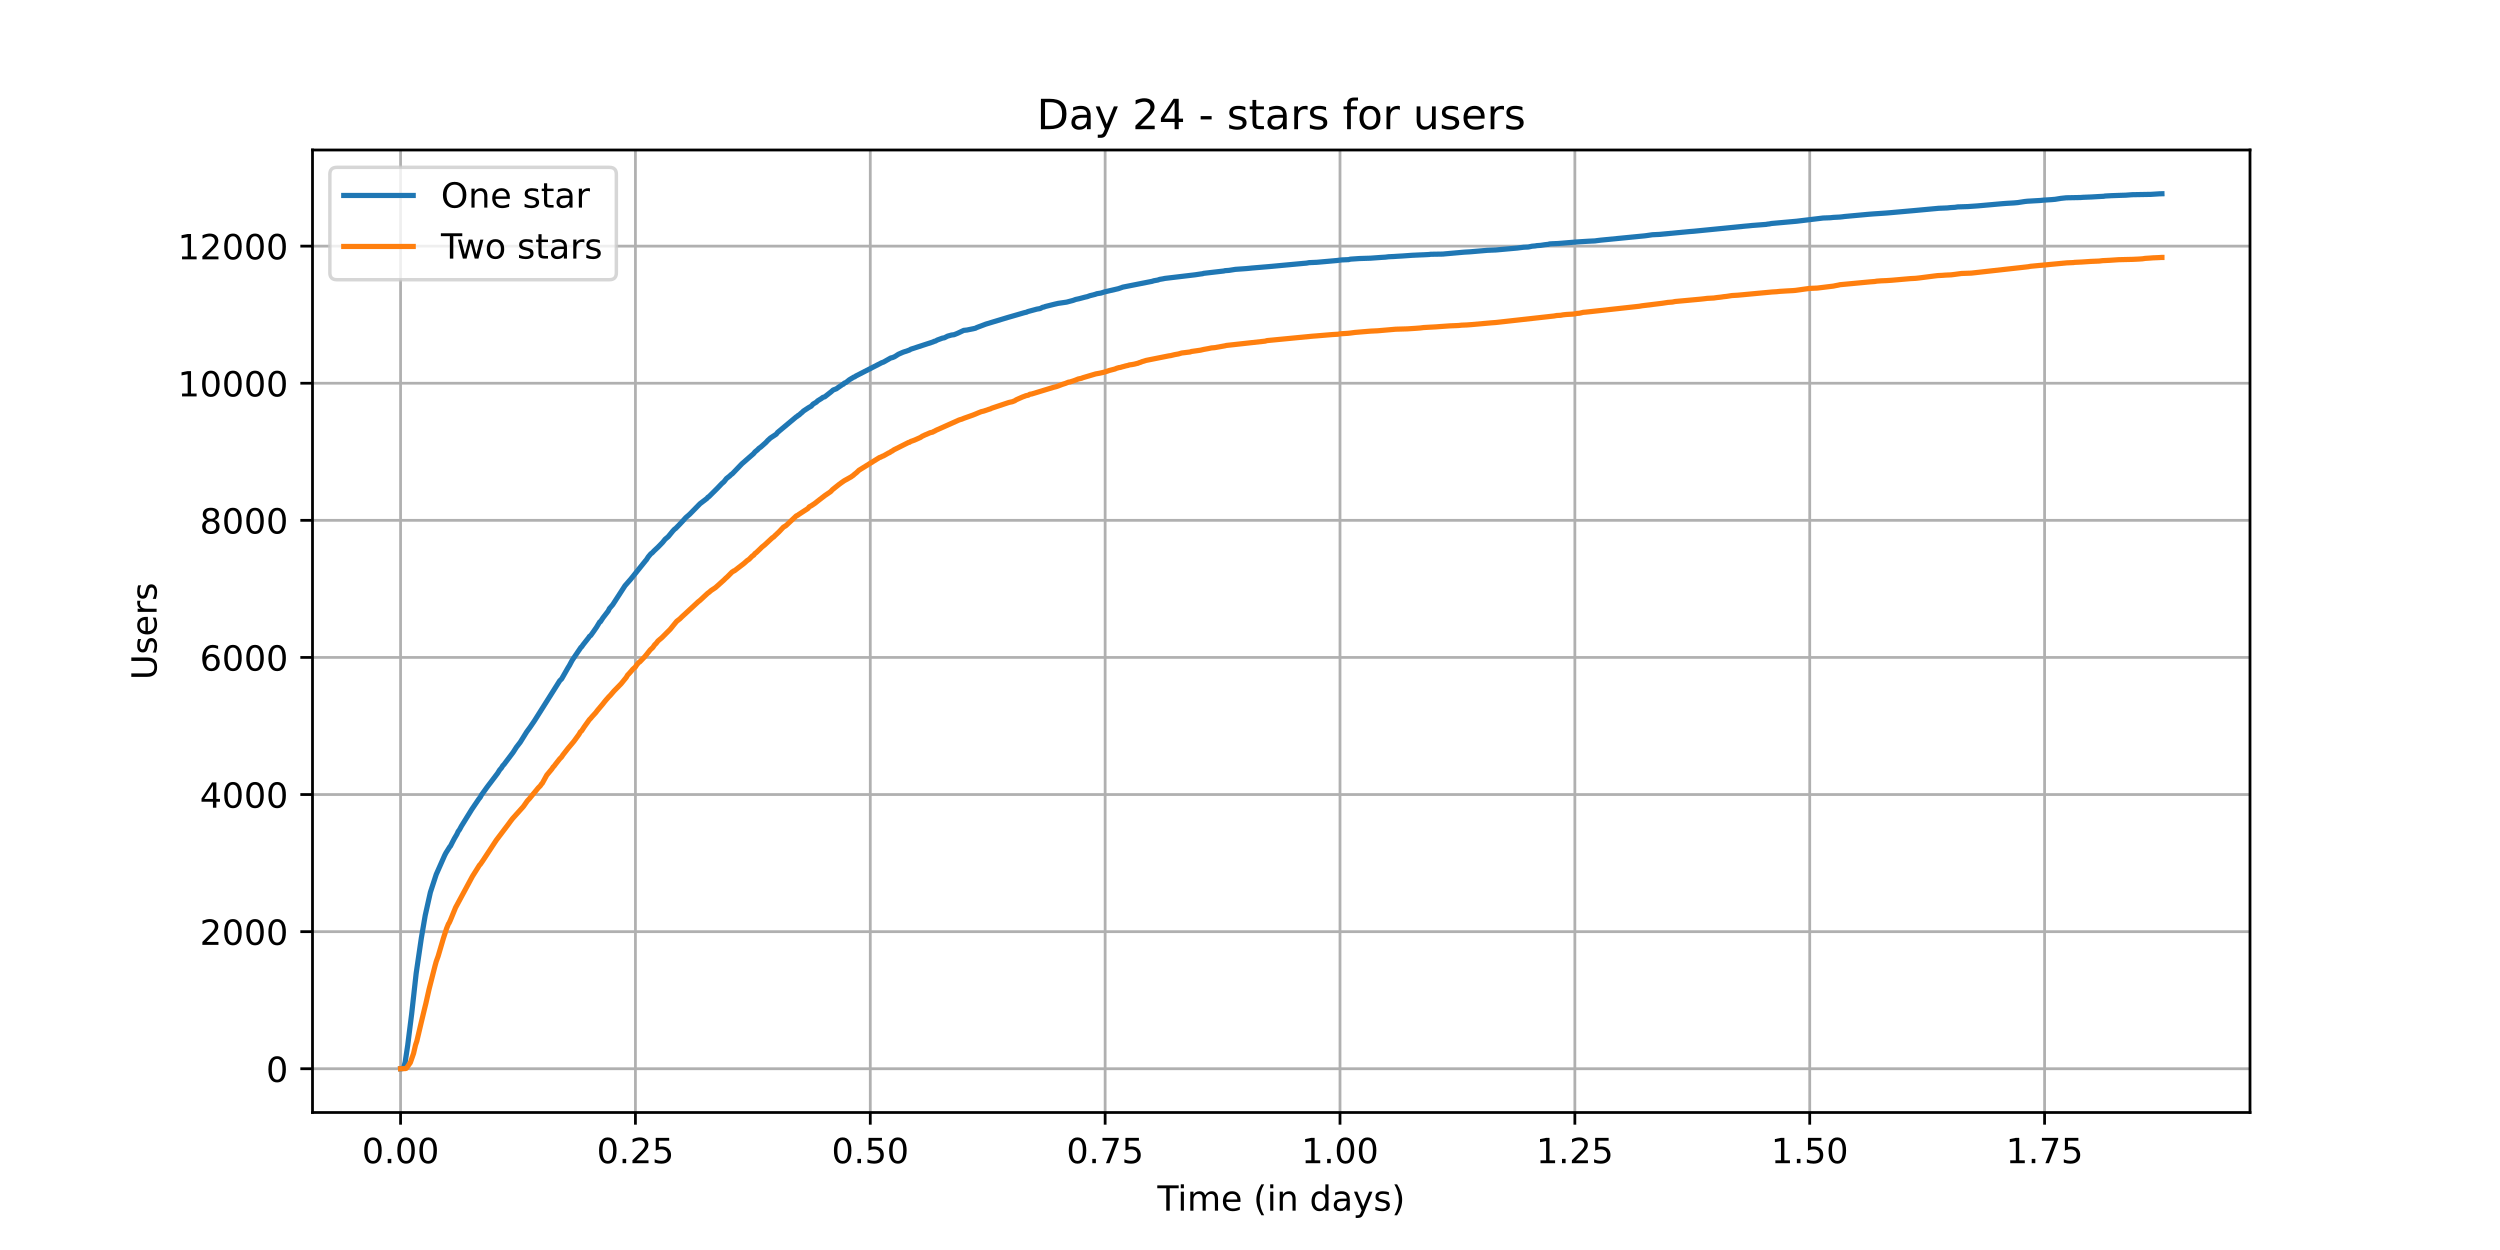 <?xml version="1.0" encoding="utf-8" standalone="no"?>
<!DOCTYPE svg PUBLIC "-//W3C//DTD SVG 1.1//EN"
  "http://www.w3.org/Graphics/SVG/1.1/DTD/svg11.dtd">
<!-- Created with matplotlib (https://matplotlib.org/) -->
<svg height="360pt" version="1.1" viewBox="0 0 720 360" width="720pt" xmlns="http://www.w3.org/2000/svg" xmlns:xlink="http://www.w3.org/1999/xlink">
 <defs>
  <style type="text/css">*{stroke-linecap:butt;stroke-linejoin:round;}</style>
 </defs>
 <g id="figure_1">
  <g id="patch_1">
   <path d="M 0 360 
L 720 360 
L 720 0 
L 0 0 
z
" style="fill:#ffffff;"/>
  </g>
  <g id="axes_1">
   <g id="patch_2">
    <path d="M 90 320.4 
L 648 320.4 
L 648 43.2 
L 90 43.2 
z
" style="fill:#ffffff;"/>
   </g>
   <g id="matplotlib.axis_1">
    <g id="xtick_1">
     <g id="line2d_1">
      <path clip-path="url(#p7d2a5d7648)" d="M 115.364 320.4 
L 115.364 43.2 
" style="fill:none;stroke:#b0b0b0;stroke-linecap:square;stroke-width:0.8;"/>
     </g>
     <g id="line2d_2">
      <defs>
       <path d="M 0 0 
L 0 3.5 
" id="mfce2a6a6a3" style="stroke:#000000;stroke-width:0.8;"/>
      </defs>
      <g>
       <use style="stroke:#000000;stroke-width:0.8;" x="115.364" xlink:href="#mfce2a6a6a3" y="320.4"/>
      </g>
     </g>
     <g id="text_1">
      <!-- 0.00 -->
      <g transform="translate(104.231 334.998)scale(0.1 -0.1)">
       <defs>
        <path d="M 31.781 66.406 
Q 24.172 66.406 20.328 58.906 
Q 16.5 51.422 16.5 36.375 
Q 16.5 21.391 20.328 13.891 
Q 24.172 6.391 31.781 6.391 
Q 39.453 6.391 43.281 13.891 
Q 47.125 21.391 47.125 36.375 
Q 47.125 51.422 43.281 58.906 
Q 39.453 66.406 31.781 66.406 
z
M 31.781 74.219 
Q 44.047 74.219 50.516 64.516 
Q 56.984 54.828 56.984 36.375 
Q 56.984 17.969 50.516 8.266 
Q 44.047 -1.422 31.781 -1.422 
Q 19.531 -1.422 13.062 8.266 
Q 6.594 17.969 6.594 36.375 
Q 6.594 54.828 13.062 64.516 
Q 19.531 74.219 31.781 74.219 
z
" id="DejaVuSans-48"/>
        <path d="M 10.688 12.406 
L 21 12.406 
L 21 0 
L 10.688 0 
z
" id="DejaVuSans-46"/>
       </defs>
       <use xlink:href="#DejaVuSans-48"/>
       <use x="63.623" xlink:href="#DejaVuSans-46"/>
       <use x="95.41" xlink:href="#DejaVuSans-48"/>
       <use x="159.033" xlink:href="#DejaVuSans-48"/>
      </g>
     </g>
    </g>
    <g id="xtick_2">
     <g id="line2d_3">
      <path clip-path="url(#p7d2a5d7648)" d="M 183.003 320.4 
L 183.003 43.2 
" style="fill:none;stroke:#b0b0b0;stroke-linecap:square;stroke-width:0.8;"/>
     </g>
     <g id="line2d_4">
      <g>
       <use style="stroke:#000000;stroke-width:0.8;" x="183.003" xlink:href="#mfce2a6a6a3" y="320.4"/>
      </g>
     </g>
     <g id="text_2">
      <!-- 0.25 -->
      <g transform="translate(171.87 334.998)scale(0.1 -0.1)">
       <defs>
        <path d="M 19.188 8.297 
L 53.609 8.297 
L 53.609 0 
L 7.328 0 
L 7.328 8.297 
Q 12.938 14.109 22.625 23.891 
Q 32.328 33.688 34.812 36.531 
Q 39.547 41.844 41.422 45.531 
Q 43.312 49.219 43.312 52.781 
Q 43.312 58.594 39.234 62.25 
Q 35.156 65.922 28.609 65.922 
Q 23.969 65.922 18.812 64.312 
Q 13.672 62.703 7.812 59.422 
L 7.812 69.391 
Q 13.766 71.781 18.938 73 
Q 24.125 74.219 28.422 74.219 
Q 39.75 74.219 46.484 68.547 
Q 53.219 62.891 53.219 53.422 
Q 53.219 48.922 51.531 44.891 
Q 49.859 40.875 45.406 35.406 
Q 44.188 33.984 37.641 27.219 
Q 31.109 20.453 19.188 8.297 
z
" id="DejaVuSans-50"/>
        <path d="M 10.797 72.906 
L 49.516 72.906 
L 49.516 64.594 
L 19.828 64.594 
L 19.828 46.734 
Q 21.969 47.469 24.109 47.828 
Q 26.266 48.188 28.422 48.188 
Q 40.625 48.188 47.75 41.5 
Q 54.891 34.812 54.891 23.391 
Q 54.891 11.625 47.562 5.094 
Q 40.234 -1.422 26.906 -1.422 
Q 22.312 -1.422 17.547 -0.641 
Q 12.797 0.141 7.719 1.703 
L 7.719 11.625 
Q 12.109 9.234 16.797 8.062 
Q 21.484 6.891 26.703 6.891 
Q 35.156 6.891 40.078 11.328 
Q 45.016 15.766 45.016 23.391 
Q 45.016 31 40.078 35.438 
Q 35.156 39.891 26.703 39.891 
Q 22.75 39.891 18.812 39.016 
Q 14.891 38.141 10.797 36.281 
z
" id="DejaVuSans-53"/>
       </defs>
       <use xlink:href="#DejaVuSans-48"/>
       <use x="63.623" xlink:href="#DejaVuSans-46"/>
       <use x="95.41" xlink:href="#DejaVuSans-50"/>
       <use x="159.033" xlink:href="#DejaVuSans-53"/>
      </g>
     </g>
    </g>
    <g id="xtick_3">
     <g id="line2d_5">
      <path clip-path="url(#p7d2a5d7648)" d="M 250.642 320.4 
L 250.642 43.2 
" style="fill:none;stroke:#b0b0b0;stroke-linecap:square;stroke-width:0.8;"/>
     </g>
     <g id="line2d_6">
      <g>
       <use style="stroke:#000000;stroke-width:0.8;" x="250.642" xlink:href="#mfce2a6a6a3" y="320.4"/>
      </g>
     </g>
     <g id="text_3">
      <!-- 0.50 -->
      <g transform="translate(239.509 334.998)scale(0.1 -0.1)">
       <use xlink:href="#DejaVuSans-48"/>
       <use x="63.623" xlink:href="#DejaVuSans-46"/>
       <use x="95.41" xlink:href="#DejaVuSans-53"/>
       <use x="159.033" xlink:href="#DejaVuSans-48"/>
      </g>
     </g>
    </g>
    <g id="xtick_4">
     <g id="line2d_7">
      <path clip-path="url(#p7d2a5d7648)" d="M 318.281 320.4 
L 318.281 43.2 
" style="fill:none;stroke:#b0b0b0;stroke-linecap:square;stroke-width:0.8;"/>
     </g>
     <g id="line2d_8">
      <g>
       <use style="stroke:#000000;stroke-width:0.8;" x="318.281" xlink:href="#mfce2a6a6a3" y="320.4"/>
      </g>
     </g>
     <g id="text_4">
      <!-- 0.75 -->
      <g transform="translate(307.149 334.998)scale(0.1 -0.1)">
       <defs>
        <path d="M 8.203 72.906 
L 55.078 72.906 
L 55.078 68.703 
L 28.609 0 
L 18.312 0 
L 43.219 64.594 
L 8.203 64.594 
z
" id="DejaVuSans-55"/>
       </defs>
       <use xlink:href="#DejaVuSans-48"/>
       <use x="63.623" xlink:href="#DejaVuSans-46"/>
       <use x="95.41" xlink:href="#DejaVuSans-55"/>
       <use x="159.033" xlink:href="#DejaVuSans-53"/>
      </g>
     </g>
    </g>
    <g id="xtick_5">
     <g id="line2d_9">
      <path clip-path="url(#p7d2a5d7648)" d="M 385.921 320.4 
L 385.921 43.2 
" style="fill:none;stroke:#b0b0b0;stroke-linecap:square;stroke-width:0.8;"/>
     </g>
     <g id="line2d_10">
      <g>
       <use style="stroke:#000000;stroke-width:0.8;" x="385.921" xlink:href="#mfce2a6a6a3" y="320.4"/>
      </g>
     </g>
     <g id="text_5">
      <!-- 1.00 -->
      <g transform="translate(374.788 334.998)scale(0.1 -0.1)">
       <defs>
        <path d="M 12.406 8.297 
L 28.516 8.297 
L 28.516 63.922 
L 10.984 60.406 
L 10.984 69.391 
L 28.422 72.906 
L 38.281 72.906 
L 38.281 8.297 
L 54.391 8.297 
L 54.391 0 
L 12.406 0 
z
" id="DejaVuSans-49"/>
       </defs>
       <use xlink:href="#DejaVuSans-49"/>
       <use x="63.623" xlink:href="#DejaVuSans-46"/>
       <use x="95.41" xlink:href="#DejaVuSans-48"/>
       <use x="159.033" xlink:href="#DejaVuSans-48"/>
      </g>
     </g>
    </g>
    <g id="xtick_6">
     <g id="line2d_11">
      <path clip-path="url(#p7d2a5d7648)" d="M 453.56 320.4 
L 453.56 43.2 
" style="fill:none;stroke:#b0b0b0;stroke-linecap:square;stroke-width:0.8;"/>
     </g>
     <g id="line2d_12">
      <g>
       <use style="stroke:#000000;stroke-width:0.8;" x="453.56" xlink:href="#mfce2a6a6a3" y="320.4"/>
      </g>
     </g>
     <g id="text_6">
      <!-- 1.25 -->
      <g transform="translate(442.427 334.998)scale(0.1 -0.1)">
       <use xlink:href="#DejaVuSans-49"/>
       <use x="63.623" xlink:href="#DejaVuSans-46"/>
       <use x="95.41" xlink:href="#DejaVuSans-50"/>
       <use x="159.033" xlink:href="#DejaVuSans-53"/>
      </g>
     </g>
    </g>
    <g id="xtick_7">
     <g id="line2d_13">
      <path clip-path="url(#p7d2a5d7648)" d="M 521.199 320.4 
L 521.199 43.2 
" style="fill:none;stroke:#b0b0b0;stroke-linecap:square;stroke-width:0.8;"/>
     </g>
     <g id="line2d_14">
      <g>
       <use style="stroke:#000000;stroke-width:0.8;" x="521.199" xlink:href="#mfce2a6a6a3" y="320.4"/>
      </g>
     </g>
     <g id="text_7">
      <!-- 1.50 -->
      <g transform="translate(510.067 334.998)scale(0.1 -0.1)">
       <use xlink:href="#DejaVuSans-49"/>
       <use x="63.623" xlink:href="#DejaVuSans-46"/>
       <use x="95.41" xlink:href="#DejaVuSans-53"/>
       <use x="159.033" xlink:href="#DejaVuSans-48"/>
      </g>
     </g>
    </g>
    <g id="xtick_8">
     <g id="line2d_15">
      <path clip-path="url(#p7d2a5d7648)" d="M 588.839 320.4 
L 588.839 43.2 
" style="fill:none;stroke:#b0b0b0;stroke-linecap:square;stroke-width:0.8;"/>
     </g>
     <g id="line2d_16">
      <g>
       <use style="stroke:#000000;stroke-width:0.8;" x="588.839" xlink:href="#mfce2a6a6a3" y="320.4"/>
      </g>
     </g>
     <g id="text_8">
      <!-- 1.75 -->
      <g transform="translate(577.706 334.998)scale(0.1 -0.1)">
       <use xlink:href="#DejaVuSans-49"/>
       <use x="63.623" xlink:href="#DejaVuSans-46"/>
       <use x="95.41" xlink:href="#DejaVuSans-55"/>
       <use x="159.033" xlink:href="#DejaVuSans-53"/>
      </g>
     </g>
    </g>
    <g id="text_9">
     <!-- Time (in days) -->
     <g transform="translate(333.327 348.677)scale(0.1 -0.1)">
      <defs>
       <path d="M -0.297 72.906 
L 61.375 72.906 
L 61.375 64.594 
L 35.5 64.594 
L 35.5 0 
L 25.594 0 
L 25.594 64.594 
L -0.297 64.594 
z
" id="DejaVuSans-84"/>
       <path d="M 9.422 54.688 
L 18.406 54.688 
L 18.406 0 
L 9.422 0 
z
M 9.422 75.984 
L 18.406 75.984 
L 18.406 64.594 
L 9.422 64.594 
z
" id="DejaVuSans-105"/>
       <path d="M 52 44.188 
Q 55.375 50.25 60.062 53.125 
Q 64.75 56 71.094 56 
Q 79.641 56 84.281 50.016 
Q 88.922 44.047 88.922 33.016 
L 88.922 0 
L 79.891 0 
L 79.891 32.719 
Q 79.891 40.578 77.094 44.375 
Q 74.312 48.188 68.609 48.188 
Q 61.625 48.188 57.562 43.547 
Q 53.516 38.922 53.516 30.906 
L 53.516 0 
L 44.484 0 
L 44.484 32.719 
Q 44.484 40.625 41.703 44.406 
Q 38.922 48.188 33.109 48.188 
Q 26.219 48.188 22.156 43.531 
Q 18.109 38.875 18.109 30.906 
L 18.109 0 
L 9.078 0 
L 9.078 54.688 
L 18.109 54.688 
L 18.109 46.188 
Q 21.188 51.219 25.484 53.609 
Q 29.781 56 35.688 56 
Q 41.656 56 45.828 52.969 
Q 50 49.953 52 44.188 
z
" id="DejaVuSans-109"/>
       <path d="M 56.203 29.594 
L 56.203 25.203 
L 14.891 25.203 
Q 15.484 15.922 20.484 11.062 
Q 25.484 6.203 34.422 6.203 
Q 39.594 6.203 44.453 7.469 
Q 49.312 8.734 54.109 11.281 
L 54.109 2.781 
Q 49.266 0.734 44.188 -0.344 
Q 39.109 -1.422 33.891 -1.422 
Q 20.797 -1.422 13.156 6.188 
Q 5.516 13.812 5.516 26.812 
Q 5.516 40.234 12.766 48.109 
Q 20.016 56 32.328 56 
Q 43.359 56 49.781 48.891 
Q 56.203 41.797 56.203 29.594 
z
M 47.219 32.234 
Q 47.125 39.594 43.094 43.984 
Q 39.062 48.391 32.422 48.391 
Q 24.906 48.391 20.391 44.141 
Q 15.875 39.891 15.188 32.172 
z
" id="DejaVuSans-101"/>
       <path id="DejaVuSans-32"/>
       <path d="M 31 75.875 
Q 24.469 64.656 21.281 53.656 
Q 18.109 42.672 18.109 31.391 
Q 18.109 20.125 21.312 9.062 
Q 24.516 -2 31 -13.188 
L 23.188 -13.188 
Q 15.875 -1.703 12.234 9.375 
Q 8.594 20.453 8.594 31.391 
Q 8.594 42.281 12.203 53.312 
Q 15.828 64.359 23.188 75.875 
z
" id="DejaVuSans-40"/>
       <path d="M 54.891 33.016 
L 54.891 0 
L 45.906 0 
L 45.906 32.719 
Q 45.906 40.484 42.875 44.328 
Q 39.844 48.188 33.797 48.188 
Q 26.516 48.188 22.312 43.547 
Q 18.109 38.922 18.109 30.906 
L 18.109 0 
L 9.078 0 
L 9.078 54.688 
L 18.109 54.688 
L 18.109 46.188 
Q 21.344 51.125 25.703 53.562 
Q 30.078 56 35.797 56 
Q 45.219 56 50.047 50.172 
Q 54.891 44.344 54.891 33.016 
z
" id="DejaVuSans-110"/>
       <path d="M 45.406 46.391 
L 45.406 75.984 
L 54.391 75.984 
L 54.391 0 
L 45.406 0 
L 45.406 8.203 
Q 42.578 3.328 38.25 0.953 
Q 33.938 -1.422 27.875 -1.422 
Q 17.969 -1.422 11.734 6.484 
Q 5.516 14.406 5.516 27.297 
Q 5.516 40.188 11.734 48.094 
Q 17.969 56 27.875 56 
Q 33.938 56 38.25 53.625 
Q 42.578 51.266 45.406 46.391 
z
M 14.797 27.297 
Q 14.797 17.391 18.875 11.75 
Q 22.953 6.109 30.078 6.109 
Q 37.203 6.109 41.297 11.75 
Q 45.406 17.391 45.406 27.297 
Q 45.406 37.203 41.297 42.844 
Q 37.203 48.484 30.078 48.484 
Q 22.953 48.484 18.875 42.844 
Q 14.797 37.203 14.797 27.297 
z
" id="DejaVuSans-100"/>
       <path d="M 34.281 27.484 
Q 23.391 27.484 19.188 25 
Q 14.984 22.516 14.984 16.5 
Q 14.984 11.719 18.141 8.906 
Q 21.297 6.109 26.703 6.109 
Q 34.188 6.109 38.703 11.406 
Q 43.219 16.703 43.219 25.484 
L 43.219 27.484 
z
M 52.203 31.203 
L 52.203 0 
L 43.219 0 
L 43.219 8.297 
Q 40.141 3.328 35.547 0.953 
Q 30.953 -1.422 24.312 -1.422 
Q 15.922 -1.422 10.953 3.297 
Q 6 8.016 6 15.922 
Q 6 25.141 12.172 29.828 
Q 18.359 34.516 30.609 34.516 
L 43.219 34.516 
L 43.219 35.406 
Q 43.219 41.609 39.141 45 
Q 35.062 48.391 27.688 48.391 
Q 23 48.391 18.547 47.266 
Q 14.109 46.141 10.016 43.891 
L 10.016 52.203 
Q 14.938 54.109 19.578 55.047 
Q 24.219 56 28.609 56 
Q 40.484 56 46.344 49.844 
Q 52.203 43.703 52.203 31.203 
z
" id="DejaVuSans-97"/>
       <path d="M 32.172 -5.078 
Q 28.375 -14.844 24.75 -17.812 
Q 21.141 -20.797 15.094 -20.797 
L 7.906 -20.797 
L 7.906 -13.281 
L 13.188 -13.281 
Q 16.891 -13.281 18.938 -11.516 
Q 21 -9.766 23.484 -3.219 
L 25.094 0.875 
L 2.984 54.688 
L 12.5 54.688 
L 29.594 11.922 
L 46.688 54.688 
L 56.203 54.688 
z
" id="DejaVuSans-121"/>
       <path d="M 44.281 53.078 
L 44.281 44.578 
Q 40.484 46.531 36.375 47.5 
Q 32.281 48.484 27.875 48.484 
Q 21.188 48.484 17.844 46.438 
Q 14.5 44.391 14.5 40.281 
Q 14.5 37.156 16.891 35.375 
Q 19.281 33.594 26.516 31.984 
L 29.594 31.297 
Q 39.156 29.25 43.188 25.516 
Q 47.219 21.781 47.219 15.094 
Q 47.219 7.469 41.188 3.016 
Q 35.156 -1.422 24.609 -1.422 
Q 20.219 -1.422 15.453 -0.562 
Q 10.688 0.297 5.422 2 
L 5.422 11.281 
Q 10.406 8.688 15.234 7.391 
Q 20.062 6.109 24.812 6.109 
Q 31.156 6.109 34.562 8.281 
Q 37.984 10.453 37.984 14.406 
Q 37.984 18.062 35.516 20.016 
Q 33.062 21.969 24.703 23.781 
L 21.578 24.516 
Q 13.234 26.266 9.516 29.906 
Q 5.812 33.547 5.812 39.891 
Q 5.812 47.609 11.281 51.797 
Q 16.75 56 26.812 56 
Q 31.781 56 36.172 55.266 
Q 40.578 54.547 44.281 53.078 
z
" id="DejaVuSans-115"/>
       <path d="M 8.016 75.875 
L 15.828 75.875 
Q 23.141 64.359 26.781 53.312 
Q 30.422 42.281 30.422 31.391 
Q 30.422 20.453 26.781 9.375 
Q 23.141 -1.703 15.828 -13.188 
L 8.016 -13.188 
Q 14.5 -2 17.703 9.062 
Q 20.906 20.125 20.906 31.391 
Q 20.906 42.672 17.703 53.656 
Q 14.5 64.656 8.016 75.875 
z
" id="DejaVuSans-41"/>
      </defs>
      <use xlink:href="#DejaVuSans-84"/>
      <use x="57.959" xlink:href="#DejaVuSans-105"/>
      <use x="85.742" xlink:href="#DejaVuSans-109"/>
      <use x="183.154" xlink:href="#DejaVuSans-101"/>
      <use x="244.678" xlink:href="#DejaVuSans-32"/>
      <use x="276.465" xlink:href="#DejaVuSans-40"/>
      <use x="315.479" xlink:href="#DejaVuSans-105"/>
      <use x="343.262" xlink:href="#DejaVuSans-110"/>
      <use x="406.641" xlink:href="#DejaVuSans-32"/>
      <use x="438.428" xlink:href="#DejaVuSans-100"/>
      <use x="501.904" xlink:href="#DejaVuSans-97"/>
      <use x="563.184" xlink:href="#DejaVuSans-121"/>
      <use x="622.363" xlink:href="#DejaVuSans-115"/>
      <use x="674.463" xlink:href="#DejaVuSans-41"/>
     </g>
    </g>
   </g>
   <g id="matplotlib.axis_2">
    <g id="ytick_1">
     <g id="line2d_17">
      <path clip-path="url(#p7d2a5d7648)" d="M 90 307.8 
L 648 307.8 
" style="fill:none;stroke:#b0b0b0;stroke-linecap:square;stroke-width:0.8;"/>
     </g>
     <g id="line2d_18">
      <defs>
       <path d="M 0 0 
L -3.5 0 
" id="md03d175528" style="stroke:#000000;stroke-width:0.8;"/>
      </defs>
      <g>
       <use style="stroke:#000000;stroke-width:0.8;" x="90" xlink:href="#md03d175528" y="307.8"/>
      </g>
     </g>
     <g id="text_10">
      <!-- 0 -->
      <g transform="translate(76.638 311.599)scale(0.1 -0.1)">
       <use xlink:href="#DejaVuSans-48"/>
      </g>
     </g>
    </g>
    <g id="ytick_2">
     <g id="line2d_19">
      <path clip-path="url(#p7d2a5d7648)" d="M 90 268.314 
L 648 268.314 
" style="fill:none;stroke:#b0b0b0;stroke-linecap:square;stroke-width:0.8;"/>
     </g>
     <g id="line2d_20">
      <g>
       <use style="stroke:#000000;stroke-width:0.8;" x="90" xlink:href="#md03d175528" y="268.314"/>
      </g>
     </g>
     <g id="text_11">
      <!-- 2000 -->
      <g transform="translate(57.55 272.113)scale(0.1 -0.1)">
       <use xlink:href="#DejaVuSans-50"/>
       <use x="63.623" xlink:href="#DejaVuSans-48"/>
       <use x="127.246" xlink:href="#DejaVuSans-48"/>
       <use x="190.869" xlink:href="#DejaVuSans-48"/>
      </g>
     </g>
    </g>
    <g id="ytick_3">
     <g id="line2d_21">
      <path clip-path="url(#p7d2a5d7648)" d="M 90 228.828 
L 648 228.828 
" style="fill:none;stroke:#b0b0b0;stroke-linecap:square;stroke-width:0.8;"/>
     </g>
     <g id="line2d_22">
      <g>
       <use style="stroke:#000000;stroke-width:0.8;" x="90" xlink:href="#md03d175528" y="228.828"/>
      </g>
     </g>
     <g id="text_12">
      <!-- 4000 -->
      <g transform="translate(57.55 232.627)scale(0.1 -0.1)">
       <defs>
        <path d="M 37.797 64.312 
L 12.891 25.391 
L 37.797 25.391 
z
M 35.203 72.906 
L 47.609 72.906 
L 47.609 25.391 
L 58.016 25.391 
L 58.016 17.188 
L 47.609 17.188 
L 47.609 0 
L 37.797 0 
L 37.797 17.188 
L 4.891 17.188 
L 4.891 26.703 
z
" id="DejaVuSans-52"/>
       </defs>
       <use xlink:href="#DejaVuSans-52"/>
       <use x="63.623" xlink:href="#DejaVuSans-48"/>
       <use x="127.246" xlink:href="#DejaVuSans-48"/>
       <use x="190.869" xlink:href="#DejaVuSans-48"/>
      </g>
     </g>
    </g>
    <g id="ytick_4">
     <g id="line2d_23">
      <path clip-path="url(#p7d2a5d7648)" d="M 90 189.342 
L 648 189.342 
" style="fill:none;stroke:#b0b0b0;stroke-linecap:square;stroke-width:0.8;"/>
     </g>
     <g id="line2d_24">
      <g>
       <use style="stroke:#000000;stroke-width:0.8;" x="90" xlink:href="#md03d175528" y="189.342"/>
      </g>
     </g>
     <g id="text_13">
      <!-- 6000 -->
      <g transform="translate(57.55 193.141)scale(0.1 -0.1)">
       <defs>
        <path d="M 33.016 40.375 
Q 26.375 40.375 22.484 35.828 
Q 18.609 31.297 18.609 23.391 
Q 18.609 15.531 22.484 10.953 
Q 26.375 6.391 33.016 6.391 
Q 39.656 6.391 43.531 10.953 
Q 47.406 15.531 47.406 23.391 
Q 47.406 31.297 43.531 35.828 
Q 39.656 40.375 33.016 40.375 
z
M 52.594 71.297 
L 52.594 62.312 
Q 48.875 64.062 45.094 64.984 
Q 41.312 65.922 37.594 65.922 
Q 27.828 65.922 22.672 59.328 
Q 17.531 52.734 16.797 39.406 
Q 19.672 43.656 24.016 45.922 
Q 28.375 48.188 33.594 48.188 
Q 44.578 48.188 50.953 41.516 
Q 57.328 34.859 57.328 23.391 
Q 57.328 12.156 50.688 5.359 
Q 44.047 -1.422 33.016 -1.422 
Q 20.359 -1.422 13.672 8.266 
Q 6.984 17.969 6.984 36.375 
Q 6.984 53.656 15.188 63.938 
Q 23.391 74.219 37.203 74.219 
Q 40.922 74.219 44.703 73.484 
Q 48.484 72.75 52.594 71.297 
z
" id="DejaVuSans-54"/>
       </defs>
       <use xlink:href="#DejaVuSans-54"/>
       <use x="63.623" xlink:href="#DejaVuSans-48"/>
       <use x="127.246" xlink:href="#DejaVuSans-48"/>
       <use x="190.869" xlink:href="#DejaVuSans-48"/>
      </g>
     </g>
    </g>
    <g id="ytick_5">
     <g id="line2d_25">
      <path clip-path="url(#p7d2a5d7648)" d="M 90 149.856 
L 648 149.856 
" style="fill:none;stroke:#b0b0b0;stroke-linecap:square;stroke-width:0.8;"/>
     </g>
     <g id="line2d_26">
      <g>
       <use style="stroke:#000000;stroke-width:0.8;" x="90" xlink:href="#md03d175528" y="149.856"/>
      </g>
     </g>
     <g id="text_14">
      <!-- 8000 -->
      <g transform="translate(57.55 153.655)scale(0.1 -0.1)">
       <defs>
        <path d="M 31.781 34.625 
Q 24.75 34.625 20.719 30.859 
Q 16.703 27.094 16.703 20.516 
Q 16.703 13.922 20.719 10.156 
Q 24.75 6.391 31.781 6.391 
Q 38.812 6.391 42.859 10.172 
Q 46.922 13.969 46.922 20.516 
Q 46.922 27.094 42.891 30.859 
Q 38.875 34.625 31.781 34.625 
z
M 21.922 38.812 
Q 15.578 40.375 12.031 44.719 
Q 8.5 49.078 8.5 55.328 
Q 8.5 64.062 14.719 69.141 
Q 20.953 74.219 31.781 74.219 
Q 42.672 74.219 48.875 69.141 
Q 55.078 64.062 55.078 55.328 
Q 55.078 49.078 51.531 44.719 
Q 48 40.375 41.703 38.812 
Q 48.828 37.156 52.797 32.312 
Q 56.781 27.484 56.781 20.516 
Q 56.781 9.906 50.312 4.234 
Q 43.844 -1.422 31.781 -1.422 
Q 19.734 -1.422 13.25 4.234 
Q 6.781 9.906 6.781 20.516 
Q 6.781 27.484 10.781 32.312 
Q 14.797 37.156 21.922 38.812 
z
M 18.312 54.391 
Q 18.312 48.734 21.844 45.562 
Q 25.391 42.391 31.781 42.391 
Q 38.141 42.391 41.719 45.562 
Q 45.312 48.734 45.312 54.391 
Q 45.312 60.062 41.719 63.234 
Q 38.141 66.406 31.781 66.406 
Q 25.391 66.406 21.844 63.234 
Q 18.312 60.062 18.312 54.391 
z
" id="DejaVuSans-56"/>
       </defs>
       <use xlink:href="#DejaVuSans-56"/>
       <use x="63.623" xlink:href="#DejaVuSans-48"/>
       <use x="127.246" xlink:href="#DejaVuSans-48"/>
       <use x="190.869" xlink:href="#DejaVuSans-48"/>
      </g>
     </g>
    </g>
    <g id="ytick_6">
     <g id="line2d_27">
      <path clip-path="url(#p7d2a5d7648)" d="M 90 110.37 
L 648 110.37 
" style="fill:none;stroke:#b0b0b0;stroke-linecap:square;stroke-width:0.8;"/>
     </g>
     <g id="line2d_28">
      <g>
       <use style="stroke:#000000;stroke-width:0.8;" x="90" xlink:href="#md03d175528" y="110.37"/>
      </g>
     </g>
     <g id="text_15">
      <!-- 10000 -->
      <g transform="translate(51.188 114.169)scale(0.1 -0.1)">
       <use xlink:href="#DejaVuSans-49"/>
       <use x="63.623" xlink:href="#DejaVuSans-48"/>
       <use x="127.246" xlink:href="#DejaVuSans-48"/>
       <use x="190.869" xlink:href="#DejaVuSans-48"/>
       <use x="254.492" xlink:href="#DejaVuSans-48"/>
      </g>
     </g>
    </g>
    <g id="ytick_7">
     <g id="line2d_29">
      <path clip-path="url(#p7d2a5d7648)" d="M 90 70.884 
L 648 70.884 
" style="fill:none;stroke:#b0b0b0;stroke-linecap:square;stroke-width:0.8;"/>
     </g>
     <g id="line2d_30">
      <g>
       <use style="stroke:#000000;stroke-width:0.8;" x="90" xlink:href="#md03d175528" y="70.884"/>
      </g>
     </g>
     <g id="text_16">
      <!-- 12000 -->
      <g transform="translate(51.188 74.683)scale(0.1 -0.1)">
       <use xlink:href="#DejaVuSans-49"/>
       <use x="63.623" xlink:href="#DejaVuSans-50"/>
       <use x="127.246" xlink:href="#DejaVuSans-48"/>
       <use x="190.869" xlink:href="#DejaVuSans-48"/>
       <use x="254.492" xlink:href="#DejaVuSans-48"/>
      </g>
     </g>
    </g>
    <g id="text_17">
     <!-- Users -->
     <g transform="translate(45.108 195.801)rotate(-90)scale(0.1 -0.1)">
      <defs>
       <path d="M 8.688 72.906 
L 18.609 72.906 
L 18.609 28.609 
Q 18.609 16.891 22.844 11.734 
Q 27.094 6.594 36.625 6.594 
Q 46.094 6.594 50.344 11.734 
Q 54.594 16.891 54.594 28.609 
L 54.594 72.906 
L 64.5 72.906 
L 64.5 27.391 
Q 64.5 13.141 57.438 5.859 
Q 50.391 -1.422 36.625 -1.422 
Q 22.797 -1.422 15.734 5.859 
Q 8.688 13.141 8.688 27.391 
z
" id="DejaVuSans-85"/>
       <path d="M 41.109 46.297 
Q 39.594 47.172 37.812 47.578 
Q 36.031 48 33.891 48 
Q 26.266 48 22.188 43.047 
Q 18.109 38.094 18.109 28.812 
L 18.109 0 
L 9.078 0 
L 9.078 54.688 
L 18.109 54.688 
L 18.109 46.188 
Q 20.953 51.172 25.484 53.578 
Q 30.031 56 36.531 56 
Q 37.453 56 38.578 55.875 
Q 39.703 55.766 41.062 55.516 
z
" id="DejaVuSans-114"/>
      </defs>
      <use xlink:href="#DejaVuSans-85"/>
      <use x="73.193" xlink:href="#DejaVuSans-115"/>
      <use x="125.293" xlink:href="#DejaVuSans-101"/>
      <use x="186.816" xlink:href="#DejaVuSans-114"/>
      <use x="227.93" xlink:href="#DejaVuSans-115"/>
     </g>
    </g>
   </g>
   <g id="line2d_31">
    <path clip-path="url(#p7d2a5d7648)" d="M 115.364 307.8 
L 115.943 307.761 
L 116.316 307.346 
L 116.688 305.885 
L 117.434 300.949 
L 117.806 297.948 
L 118.551 292.065 
L 119.854 280.337 
L 121.345 270.17 
L 122.463 263.635 
L 123.953 256.981 
L 125.629 251.848 
L 128.049 246.379 
L 128.422 245.649 
L 129.537 243.872 
L 129.724 243.694 
L 130.282 242.589 
L 130.842 241.523 
L 131.585 240.259 
L 131.957 239.45 
L 132.33 238.956 
L 132.887 237.929 
L 135.868 233.112 
L 137.916 230.091 
L 138.289 229.637 
L 138.662 228.946 
L 140.337 226.617 
L 143.315 222.688 
L 143.875 221.78 
L 144.433 221.128 
L 144.806 220.516 
L 145.178 220.141 
L 145.551 219.628 
L 147.784 216.666 
L 148.717 215.205 
L 149.831 213.764 
L 151.695 210.763 
L 152.625 209.499 
L 153.927 207.584 
L 154.488 206.696 
L 154.861 206.104 
L 161.189 196.074 
L 161.75 195.521 
L 163.61 192.264 
L 163.983 191.672 
L 164.728 190.27 
L 165.1 189.697 
L 167.333 186.4 
L 167.521 186.282 
L 167.894 185.729 
L 169.196 184.07 
L 169.569 183.597 
L 169.754 183.281 
L 170.126 183.024 
L 170.872 181.978 
L 171.802 180.635 
L 172.735 179.095 
L 172.92 179.056 
L 173.292 178.483 
L 173.665 177.911 
L 175.156 175.976 
L 175.525 175.245 
L 176.458 174.159 
L 179.997 168.691 
L 181.672 166.776 
L 185.953 161.445 
L 186.141 161.248 
L 186.698 160.379 
L 187.443 159.49 
L 187.816 159.234 
L 188.373 158.641 
L 189.491 157.595 
L 190.794 156.253 
L 191.167 155.798 
L 191.539 155.325 
L 192.469 154.535 
L 193.775 152.936 
L 194.333 152.343 
L 194.517 152.264 
L 195.635 151.119 
L 196.753 149.915 
L 197.498 149.086 
L 198.616 148.118 
L 201.594 145.078 
L 203.642 143.518 
L 203.827 143.242 
L 204.2 143.005 
L 206.62 140.596 
L 207.923 139.234 
L 208.484 138.76 
L 209.229 137.813 
L 210.159 137.082 
L 210.531 136.707 
L 210.904 136.45 
L 213.697 133.548 
L 214.07 133.232 
L 217.048 130.626 
L 217.421 130.152 
L 218.166 129.54 
L 218.539 129.145 
L 219.096 128.75 
L 220.587 127.428 
L 221.144 126.816 
L 221.889 126.144 
L 223.565 125.039 
L 223.937 124.545 
L 229.336 120.044 
L 229.708 119.827 
L 229.893 119.609 
L 230.081 119.57 
L 230.639 119.057 
L 231.011 118.761 
L 231.384 118.385 
L 232.874 117.398 
L 233.62 116.984 
L 234.177 116.372 
L 235.107 115.819 
L 235.48 115.444 
L 236.598 114.753 
L 236.97 114.457 
L 237.528 114.279 
L 239.391 112.818 
L 239.948 112.324 
L 240.881 111.969 
L 241.254 111.693 
L 242.742 110.666 
L 242.929 110.626 
L 243.114 110.37 
L 243.675 110.133 
L 244.605 109.383 
L 245.907 108.593 
L 246.092 108.573 
L 246.465 108.297 
L 253.915 104.467 
L 254.472 104.269 
L 256.52 103.104 
L 257.08 102.966 
L 257.638 102.729 
L 258.756 102.018 
L 260.058 101.446 
L 261.922 100.814 
L 262.294 100.577 
L 268.811 98.445 
L 268.996 98.307 
L 269.368 98.248 
L 269.929 97.932 
L 271.419 97.379 
L 271.977 97.28 
L 272.907 96.806 
L 273.467 96.648 
L 274.025 96.49 
L 274.77 96.392 
L 275.888 95.938 
L 277.566 95.148 
L 278.496 95.049 
L 280.917 94.536 
L 281.29 94.338 
L 283.898 93.351 
L 290.23 91.436 
L 291.533 91.061 
L 295.071 90.034 
L 295.629 89.916 
L 296.001 89.738 
L 298.61 89.028 
L 299.543 88.87 
L 300.285 88.494 
L 300.658 88.435 
L 301.03 88.277 
L 303.639 87.626 
L 304.757 87.369 
L 307.181 87.014 
L 309.044 86.52 
L 309.789 86.244 
L 310.719 86.046 
L 312.582 85.553 
L 313.14 85.434 
L 313.885 85.158 
L 315.376 84.783 
L 315.933 84.585 
L 317.051 84.408 
L 318.169 84.052 
L 322.08 83.144 
L 323.386 82.69 
L 330.648 81.249 
L 331.766 81.032 
L 332.323 80.854 
L 333.441 80.656 
L 334.001 80.459 
L 334.931 80.301 
L 335.492 80.183 
L 344.244 79.136 
L 345.92 78.88 
L 346.292 78.84 
L 346.665 78.722 
L 352.439 78.05 
L 352.812 77.952 
L 353.93 77.873 
L 355.793 77.577 
L 358.586 77.379 
L 359.516 77.3 
L 360.446 77.201 
L 364.915 76.826 
L 366.033 76.728 
L 375.343 75.859 
L 376.273 75.78 
L 377.018 75.642 
L 379.254 75.543 
L 385.025 75.03 
L 385.77 74.931 
L 386.513 74.852 
L 388.376 74.773 
L 388.933 74.635 
L 391.542 74.457 
L 394.708 74.358 
L 397.686 74.141 
L 398.988 74.062 
L 399.918 73.944 
L 401.597 73.865 
L 402.154 73.825 
L 403.83 73.727 
L 406.623 73.529 
L 408.671 73.431 
L 410.161 73.371 
L 411.649 73.292 
L 412.021 73.233 
L 415.56 73.174 
L 416.117 73.115 
L 421.704 72.621 
L 423.382 72.522 
L 428.411 72.088 
L 430.832 71.989 
L 436.973 71.436 
L 437.718 71.338 
L 438.836 71.2 
L 440.139 71.14 
L 441.257 70.903 
L 442.187 70.824 
L 442.559 70.745 
L 443.677 70.666 
L 444.98 70.469 
L 445.916 70.37 
L 446.289 70.252 
L 446.846 70.212 
L 448.709 70.133 
L 449.452 70.074 
L 453.92 69.699 
L 455.411 69.6 
L 457.647 69.462 
L 459.322 69.383 
L 459.879 69.304 
L 460.997 69.166 
L 473.658 67.922 
L 474.403 67.824 
L 475.894 67.606 
L 477.942 67.508 
L 486.506 66.698 
L 487.809 66.599 
L 502.705 65.119 
L 503.635 65.04 
L 504.565 64.941 
L 508.104 64.665 
L 508.661 64.625 
L 509.034 64.546 
L 509.594 64.487 
L 510.152 64.368 
L 516.296 63.816 
L 517.413 63.717 
L 523.93 62.927 
L 525.048 62.789 
L 527.096 62.71 
L 528.026 62.611 
L 529.889 62.513 
L 530.631 62.434 
L 531.192 62.355 
L 538.269 61.703 
L 539.572 61.604 
L 542.177 61.427 
L 543.295 61.348 
L 544.04 61.289 
L 549.811 60.775 
L 550.929 60.677 
L 558.382 59.986 
L 560.806 59.887 
L 561.736 59.788 
L 563.039 59.709 
L 563.784 59.591 
L 566.765 59.492 
L 569.558 59.295 
L 570.676 59.196 
L 576.635 58.663 
L 577.941 58.564 
L 579.989 58.446 
L 581.107 58.347 
L 583.155 58.031 
L 583.9 57.952 
L 585.576 57.853 
L 587.624 57.735 
L 588.557 57.636 
L 590.79 57.498 
L 591.907 57.399 
L 593.586 57.123 
L 594.334 57.044 
L 595.076 56.965 
L 599.176 56.886 
L 599.921 56.827 
L 602.341 56.728 
L 604.389 56.609 
L 605.88 56.53 
L 606.253 56.452 
L 608.113 56.353 
L 610.906 56.254 
L 612.209 56.215 
L 613.514 56.116 
L 614.072 56.076 
L 619.474 55.978 
L 621.894 55.82 
L 622.636 55.8 
L 622.636 55.8 
" style="fill:none;stroke:#1f77b4;stroke-linecap:square;stroke-width:1.5;"/>
   </g>
   <g id="line2d_32">
    <path clip-path="url(#p7d2a5d7648)" d="M 115.364 307.8 
L 116.876 307.741 
L 117.061 307.622 
L 118.179 306.043 
L 119.109 303.378 
L 119.669 300.969 
L 120.042 299.863 
L 121.345 294.355 
L 122.275 290.505 
L 122.647 289.005 
L 123.581 284.859 
L 124.883 279.745 
L 125.256 278.284 
L 125.629 276.922 
L 126.186 275.382 
L 127.676 270.308 
L 128.607 267.426 
L 129.164 266.063 
L 129.352 265.807 
L 129.724 264.997 
L 131.212 261.364 
L 136.053 252.401 
L 136.798 251.216 
L 138.101 249.143 
L 138.289 248.986 
L 139.031 247.919 
L 142.945 241.957 
L 146.481 237.278 
L 147.038 236.508 
L 147.599 235.777 
L 150.204 232.875 
L 150.765 232.243 
L 151.879 230.644 
L 152.44 230.052 
L 153.37 228.907 
L 155.045 226.873 
L 155.603 226.321 
L 155.975 225.768 
L 156.163 225.61 
L 157.466 223.241 
L 158.957 221.444 
L 159.329 220.852 
L 159.514 220.733 
L 160.071 219.983 
L 161.189 218.562 
L 161.75 217.989 
L 162.119 217.416 
L 162.492 216.943 
L 163.61 215.501 
L 164.54 214.396 
L 165.285 213.507 
L 166.776 211.454 
L 167.148 210.783 
L 167.521 210.467 
L 168.266 209.322 
L 169.754 207.249 
L 170.126 206.874 
L 170.499 206.42 
L 171.617 205.195 
L 171.99 204.682 
L 173.665 202.688 
L 174.038 202.195 
L 174.595 201.523 
L 174.968 201.109 
L 175.34 200.674 
L 175.713 200.319 
L 176.831 199.016 
L 178.879 196.923 
L 180.366 195.087 
L 180.739 194.436 
L 181.112 194.06 
L 181.857 193.211 
L 182.229 192.757 
L 182.975 192.106 
L 183.347 191.533 
L 183.905 190.842 
L 184.277 190.605 
L 185.768 189.046 
L 186.513 188.118 
L 187.259 187.17 
L 188.001 186.479 
L 188.561 185.67 
L 188.934 185.334 
L 189.491 184.604 
L 190.609 183.656 
L 193.03 181.227 
L 193.775 180.3 
L 194.89 178.937 
L 195.823 178.207 
L 196.38 177.654 
L 200.664 173.705 
L 201.034 173.35 
L 201.594 172.916 
L 203.827 170.843 
L 204.2 170.586 
L 204.76 170.092 
L 205.318 169.717 
L 206.063 169.224 
L 208.484 167.052 
L 209.041 166.499 
L 209.414 166.183 
L 210.904 164.683 
L 211.089 164.624 
L 211.277 164.446 
L 211.462 164.426 
L 214.255 162.274 
L 215.185 161.445 
L 215.745 161.07 
L 216.675 160.122 
L 217.048 159.905 
L 217.421 159.411 
L 217.793 159.155 
L 218.911 158.089 
L 219.469 157.536 
L 220.214 156.944 
L 222.447 154.871 
L 222.819 154.653 
L 223.192 154.258 
L 224.31 153.212 
L 225.613 151.83 
L 226.358 151.376 
L 229.336 148.572 
L 229.708 148.415 
L 230.081 148.138 
L 232.686 146.44 
L 233.059 145.966 
L 233.62 145.67 
L 234.55 145.058 
L 234.922 144.782 
L 235.48 144.328 
L 237.528 142.748 
L 239.203 141.603 
L 239.764 141.011 
L 241.624 139.53 
L 242.184 139.116 
L 243.114 138.464 
L 245.162 137.319 
L 245.535 137.023 
L 245.723 136.924 
L 246.092 136.569 
L 246.653 136.134 
L 247.398 135.424 
L 253.354 131.732 
L 253.542 131.712 
L 254.099 131.416 
L 254.472 131.278 
L 255.963 130.429 
L 256.147 130.389 
L 256.708 129.994 
L 256.893 129.935 
L 257.453 129.54 
L 258.011 129.264 
L 261.734 127.388 
L 261.922 127.388 
L 262.294 127.132 
L 262.664 127.013 
L 263.409 126.737 
L 265.088 125.986 
L 265.645 125.611 
L 266.018 125.453 
L 266.39 125.256 
L 266.763 125.118 
L 267.881 124.624 
L 268.623 124.447 
L 268.996 124.21 
L 269.184 124.17 
L 269.556 123.933 
L 275.703 121.189 
L 276.076 121.011 
L 276.448 120.873 
L 277.006 120.715 
L 277.566 120.478 
L 280.172 119.55 
L 280.917 119.254 
L 281.85 118.859 
L 282.596 118.563 
L 283.338 118.385 
L 284.828 117.872 
L 285.201 117.773 
L 285.574 117.576 
L 290.415 115.957 
L 290.787 115.858 
L 291.533 115.7 
L 292.278 115.404 
L 292.651 115.148 
L 293.396 114.812 
L 294.514 114.318 
L 295.071 114.121 
L 295.444 113.963 
L 296.189 113.805 
L 296.562 113.548 
L 297.119 113.469 
L 303.266 111.594 
L 303.639 111.495 
L 304.199 111.357 
L 306.063 110.666 
L 306.808 110.429 
L 307.738 110.054 
L 308.111 110.014 
L 309.044 109.718 
L 309.601 109.521 
L 310.531 109.146 
L 311.464 108.948 
L 311.837 108.79 
L 315.56 107.685 
L 316.678 107.487 
L 317.984 107.191 
L 318.914 106.895 
L 319.475 106.698 
L 321.15 106.263 
L 321.523 106.085 
L 322.268 105.868 
L 322.64 105.829 
L 323.198 105.651 
L 323.758 105.513 
L 324.131 105.394 
L 324.873 105.237 
L 325.246 105.098 
L 325.991 105 
L 326.736 104.861 
L 327.482 104.664 
L 327.67 104.644 
L 328.042 104.467 
L 328.412 104.368 
L 328.972 104.131 
L 329.345 104.032 
L 330.09 103.795 
L 336.607 102.492 
L 337.167 102.413 
L 338.285 102.137 
L 339.4 101.939 
L 340.333 101.663 
L 342.754 101.367 
L 343.126 101.229 
L 345.735 100.854 
L 346.665 100.636 
L 347.971 100.399 
L 348.901 100.202 
L 349.831 100.123 
L 352.812 99.59 
L 353.185 99.491 
L 364.358 98.248 
L 364.915 98.09 
L 377.948 96.826 
L 379.254 96.727 
L 383.723 96.352 
L 385.398 96.253 
L 385.955 96.135 
L 388.191 95.997 
L 388.933 95.918 
L 390.239 95.74 
L 394.708 95.365 
L 396.756 95.266 
L 401.969 94.812 
L 405.32 94.714 
L 407.741 94.556 
L 409.043 94.457 
L 409.973 94.338 
L 411.649 94.24 
L 413.512 94.141 
L 414.815 94.042 
L 417.608 93.845 
L 420.029 93.746 
L 420.959 93.647 
L 422.449 93.588 
L 423.755 93.489 
L 429.526 92.976 
L 430.832 92.877 
L 447.592 91.002 
L 448.337 90.864 
L 449.452 90.804 
L 450.197 90.666 
L 451.13 90.567 
L 453.178 90.449 
L 453.551 90.39 
L 454.108 90.271 
L 454.853 90.212 
L 455.226 90.133 
L 455.971 89.955 
L 456.713 89.896 
L 472.167 88.198 
L 472.912 88.06 
L 478.684 87.349 
L 480.362 87.093 
L 481.665 86.994 
L 482.41 86.836 
L 489.672 86.165 
L 490.602 86.066 
L 491.72 85.928 
L 493.58 85.829 
L 493.953 85.77 
L 494.513 85.691 
L 495.443 85.592 
L 496.001 85.513 
L 496.373 85.454 
L 497.306 85.355 
L 498.794 85.118 
L 500.469 85.02 
L 510.336 84.092 
L 511.642 84.013 
L 512.572 83.914 
L 514.805 83.776 
L 516.296 83.697 
L 517.041 83.638 
L 519.834 83.243 
L 521.137 83.065 
L 523.373 82.966 
L 528.026 82.394 
L 528.583 82.275 
L 529.516 82.098 
L 529.889 81.999 
L 538.642 81.17 
L 539.944 81.071 
L 540.502 80.972 
L 541.807 80.874 
L 543.295 80.814 
L 544.785 80.716 
L 550.184 80.242 
L 551.675 80.163 
L 552.605 80.064 
L 556.888 79.511 
L 558.006 79.373 
L 559.5 79.294 
L 560.245 79.235 
L 561.924 79.156 
L 563.039 79.018 
L 563.599 78.939 
L 564.902 78.761 
L 567.698 78.662 
L 584.085 76.826 
L 584.83 76.688 
L 595.264 75.701 
L 597.128 75.622 
L 597.5 75.563 
L 599.548 75.464 
L 602.157 75.286 
L 604.577 75.188 
L 605.507 75.069 
L 607.555 74.97 
L 610.161 74.793 
L 614.26 74.694 
L 615.935 74.615 
L 617.05 74.536 
L 617.795 74.418 
L 619.286 74.319 
L 620.031 74.26 
L 621.894 74.181 
L 622.452 74.141 
L 622.636 74.141 
L 622.636 74.141 
" style="fill:none;stroke:#ff7f0e;stroke-linecap:square;stroke-width:1.5;"/>
   </g>
   <g id="patch_3">
    <path d="M 90 320.4 
L 90 43.2 
" style="fill:none;stroke:#000000;stroke-linecap:square;stroke-linejoin:miter;stroke-width:0.8;"/>
   </g>
   <g id="patch_4">
    <path d="M 648 320.4 
L 648 43.2 
" style="fill:none;stroke:#000000;stroke-linecap:square;stroke-linejoin:miter;stroke-width:0.8;"/>
   </g>
   <g id="patch_5">
    <path d="M 90 320.4 
L 648 320.4 
" style="fill:none;stroke:#000000;stroke-linecap:square;stroke-linejoin:miter;stroke-width:0.8;"/>
   </g>
   <g id="patch_6">
    <path d="M 90 43.2 
L 648 43.2 
" style="fill:none;stroke:#000000;stroke-linecap:square;stroke-linejoin:miter;stroke-width:0.8;"/>
   </g>
   <g id="text_18">
    <!-- Day 24 - stars for users -->
    <g transform="translate(298.609 37.2)scale(0.12 -0.12)">
     <defs>
      <path d="M 19.672 64.797 
L 19.672 8.109 
L 31.594 8.109 
Q 46.688 8.109 53.688 14.938 
Q 60.688 21.781 60.688 36.531 
Q 60.688 51.172 53.688 57.984 
Q 46.688 64.797 31.594 64.797 
z
M 9.812 72.906 
L 30.078 72.906 
Q 51.266 72.906 61.172 64.094 
Q 71.094 55.281 71.094 36.531 
Q 71.094 17.672 61.125 8.828 
Q 51.172 0 30.078 0 
L 9.812 0 
z
" id="DejaVuSans-68"/>
      <path d="M 4.891 31.391 
L 31.203 31.391 
L 31.203 23.391 
L 4.891 23.391 
z
" id="DejaVuSans-45"/>
      <path d="M 18.312 70.219 
L 18.312 54.688 
L 36.812 54.688 
L 36.812 47.703 
L 18.312 47.703 
L 18.312 18.016 
Q 18.312 11.328 20.141 9.422 
Q 21.969 7.516 27.594 7.516 
L 36.812 7.516 
L 36.812 0 
L 27.594 0 
Q 17.188 0 13.234 3.875 
Q 9.281 7.766 9.281 18.016 
L 9.281 47.703 
L 2.688 47.703 
L 2.688 54.688 
L 9.281 54.688 
L 9.281 70.219 
z
" id="DejaVuSans-116"/>
      <path d="M 37.109 75.984 
L 37.109 68.5 
L 28.516 68.5 
Q 23.688 68.5 21.797 66.547 
Q 19.922 64.594 19.922 59.516 
L 19.922 54.688 
L 34.719 54.688 
L 34.719 47.703 
L 19.922 47.703 
L 19.922 0 
L 10.891 0 
L 10.891 47.703 
L 2.297 47.703 
L 2.297 54.688 
L 10.891 54.688 
L 10.891 58.5 
Q 10.891 67.625 15.141 71.797 
Q 19.391 75.984 28.609 75.984 
z
" id="DejaVuSans-102"/>
      <path d="M 30.609 48.391 
Q 23.391 48.391 19.188 42.75 
Q 14.984 37.109 14.984 27.297 
Q 14.984 17.484 19.156 11.844 
Q 23.344 6.203 30.609 6.203 
Q 37.797 6.203 41.984 11.859 
Q 46.188 17.531 46.188 27.297 
Q 46.188 37.016 41.984 42.703 
Q 37.797 48.391 30.609 48.391 
z
M 30.609 56 
Q 42.328 56 49.016 48.375 
Q 55.719 40.766 55.719 27.297 
Q 55.719 13.875 49.016 6.219 
Q 42.328 -1.422 30.609 -1.422 
Q 18.844 -1.422 12.172 6.219 
Q 5.516 13.875 5.516 27.297 
Q 5.516 40.766 12.172 48.375 
Q 18.844 56 30.609 56 
z
" id="DejaVuSans-111"/>
      <path d="M 8.5 21.578 
L 8.5 54.688 
L 17.484 54.688 
L 17.484 21.922 
Q 17.484 14.156 20.5 10.266 
Q 23.531 6.391 29.594 6.391 
Q 36.859 6.391 41.078 11.031 
Q 45.312 15.672 45.312 23.688 
L 45.312 54.688 
L 54.297 54.688 
L 54.297 0 
L 45.312 0 
L 45.312 8.406 
Q 42.047 3.422 37.719 1 
Q 33.406 -1.422 27.688 -1.422 
Q 18.266 -1.422 13.375 4.438 
Q 8.5 10.297 8.5 21.578 
z
M 31.109 56 
z
" id="DejaVuSans-117"/>
     </defs>
     <use xlink:href="#DejaVuSans-68"/>
     <use x="77.002" xlink:href="#DejaVuSans-97"/>
     <use x="138.281" xlink:href="#DejaVuSans-121"/>
     <use x="197.461" xlink:href="#DejaVuSans-32"/>
     <use x="229.248" xlink:href="#DejaVuSans-50"/>
     <use x="292.871" xlink:href="#DejaVuSans-52"/>
     <use x="356.494" xlink:href="#DejaVuSans-32"/>
     <use x="388.281" xlink:href="#DejaVuSans-45"/>
     <use x="424.365" xlink:href="#DejaVuSans-32"/>
     <use x="456.152" xlink:href="#DejaVuSans-115"/>
     <use x="508.252" xlink:href="#DejaVuSans-116"/>
     <use x="547.461" xlink:href="#DejaVuSans-97"/>
     <use x="608.74" xlink:href="#DejaVuSans-114"/>
     <use x="649.854" xlink:href="#DejaVuSans-115"/>
     <use x="701.953" xlink:href="#DejaVuSans-32"/>
     <use x="733.74" xlink:href="#DejaVuSans-102"/>
     <use x="768.945" xlink:href="#DejaVuSans-111"/>
     <use x="830.127" xlink:href="#DejaVuSans-114"/>
     <use x="871.24" xlink:href="#DejaVuSans-32"/>
     <use x="903.027" xlink:href="#DejaVuSans-117"/>
     <use x="966.406" xlink:href="#DejaVuSans-115"/>
     <use x="1018.506" xlink:href="#DejaVuSans-101"/>
     <use x="1080.029" xlink:href="#DejaVuSans-114"/>
     <use x="1121.143" xlink:href="#DejaVuSans-115"/>
    </g>
   </g>
   <g id="legend_1">
    <g id="patch_7">
     <path d="M 97 80.556 
L 175.511 80.556 
Q 177.511 80.556 177.511 78.556 
L 177.511 50.2 
Q 177.511 48.2 175.511 48.2 
L 97 48.2 
Q 95 48.2 95 50.2 
L 95 78.556 
Q 95 80.556 97 80.556 
z
" style="fill:#ffffff;opacity:0.8;stroke:#cccccc;stroke-linejoin:miter;"/>
    </g>
    <g id="line2d_33">
     <path d="M 99 56.298 
L 119 56.298 
" style="fill:none;stroke:#1f77b4;stroke-linecap:square;stroke-width:1.5;"/>
    </g>
    <g id="line2d_34"/>
    <g id="text_19">
     <!-- One star -->
     <g transform="translate(127 59.798)scale(0.1 -0.1)">
      <defs>
       <path d="M 39.406 66.219 
Q 28.656 66.219 22.328 58.203 
Q 16.016 50.203 16.016 36.375 
Q 16.016 22.609 22.328 14.594 
Q 28.656 6.594 39.406 6.594 
Q 50.141 6.594 56.422 14.594 
Q 62.703 22.609 62.703 36.375 
Q 62.703 50.203 56.422 58.203 
Q 50.141 66.219 39.406 66.219 
z
M 39.406 74.219 
Q 54.734 74.219 63.906 63.938 
Q 73.094 53.656 73.094 36.375 
Q 73.094 19.141 63.906 8.859 
Q 54.734 -1.422 39.406 -1.422 
Q 24.031 -1.422 14.812 8.828 
Q 5.609 19.094 5.609 36.375 
Q 5.609 53.656 14.812 63.938 
Q 24.031 74.219 39.406 74.219 
z
" id="DejaVuSans-79"/>
      </defs>
      <use xlink:href="#DejaVuSans-79"/>
      <use x="78.711" xlink:href="#DejaVuSans-110"/>
      <use x="142.09" xlink:href="#DejaVuSans-101"/>
      <use x="203.613" xlink:href="#DejaVuSans-32"/>
      <use x="235.4" xlink:href="#DejaVuSans-115"/>
      <use x="287.5" xlink:href="#DejaVuSans-116"/>
      <use x="326.709" xlink:href="#DejaVuSans-97"/>
      <use x="387.988" xlink:href="#DejaVuSans-114"/>
     </g>
    </g>
    <g id="line2d_35">
     <path d="M 99 70.977 
L 119 70.977 
" style="fill:none;stroke:#ff7f0e;stroke-linecap:square;stroke-width:1.5;"/>
    </g>
    <g id="line2d_36"/>
    <g id="text_20">
     <!-- Two stars -->
     <g transform="translate(127 74.477)scale(0.1 -0.1)">
      <defs>
       <path d="M 4.203 54.688 
L 13.188 54.688 
L 24.422 12.016 
L 35.594 54.688 
L 46.188 54.688 
L 57.422 12.016 
L 68.609 54.688 
L 77.594 54.688 
L 63.281 0 
L 52.688 0 
L 40.922 44.828 
L 29.109 0 
L 18.5 0 
z
" id="DejaVuSans-119"/>
      </defs>
      <use xlink:href="#DejaVuSans-84"/>
      <use x="44.584" xlink:href="#DejaVuSans-119"/>
      <use x="126.371" xlink:href="#DejaVuSans-111"/>
      <use x="187.553" xlink:href="#DejaVuSans-32"/>
      <use x="219.34" xlink:href="#DejaVuSans-115"/>
      <use x="271.439" xlink:href="#DejaVuSans-116"/>
      <use x="310.648" xlink:href="#DejaVuSans-97"/>
      <use x="371.928" xlink:href="#DejaVuSans-114"/>
      <use x="413.041" xlink:href="#DejaVuSans-115"/>
     </g>
    </g>
   </g>
  </g>
 </g>
 <defs>
  <clipPath id="p7d2a5d7648">
   <rect height="277.2" width="558" x="90" y="43.2"/>
  </clipPath>
 </defs>
</svg>
